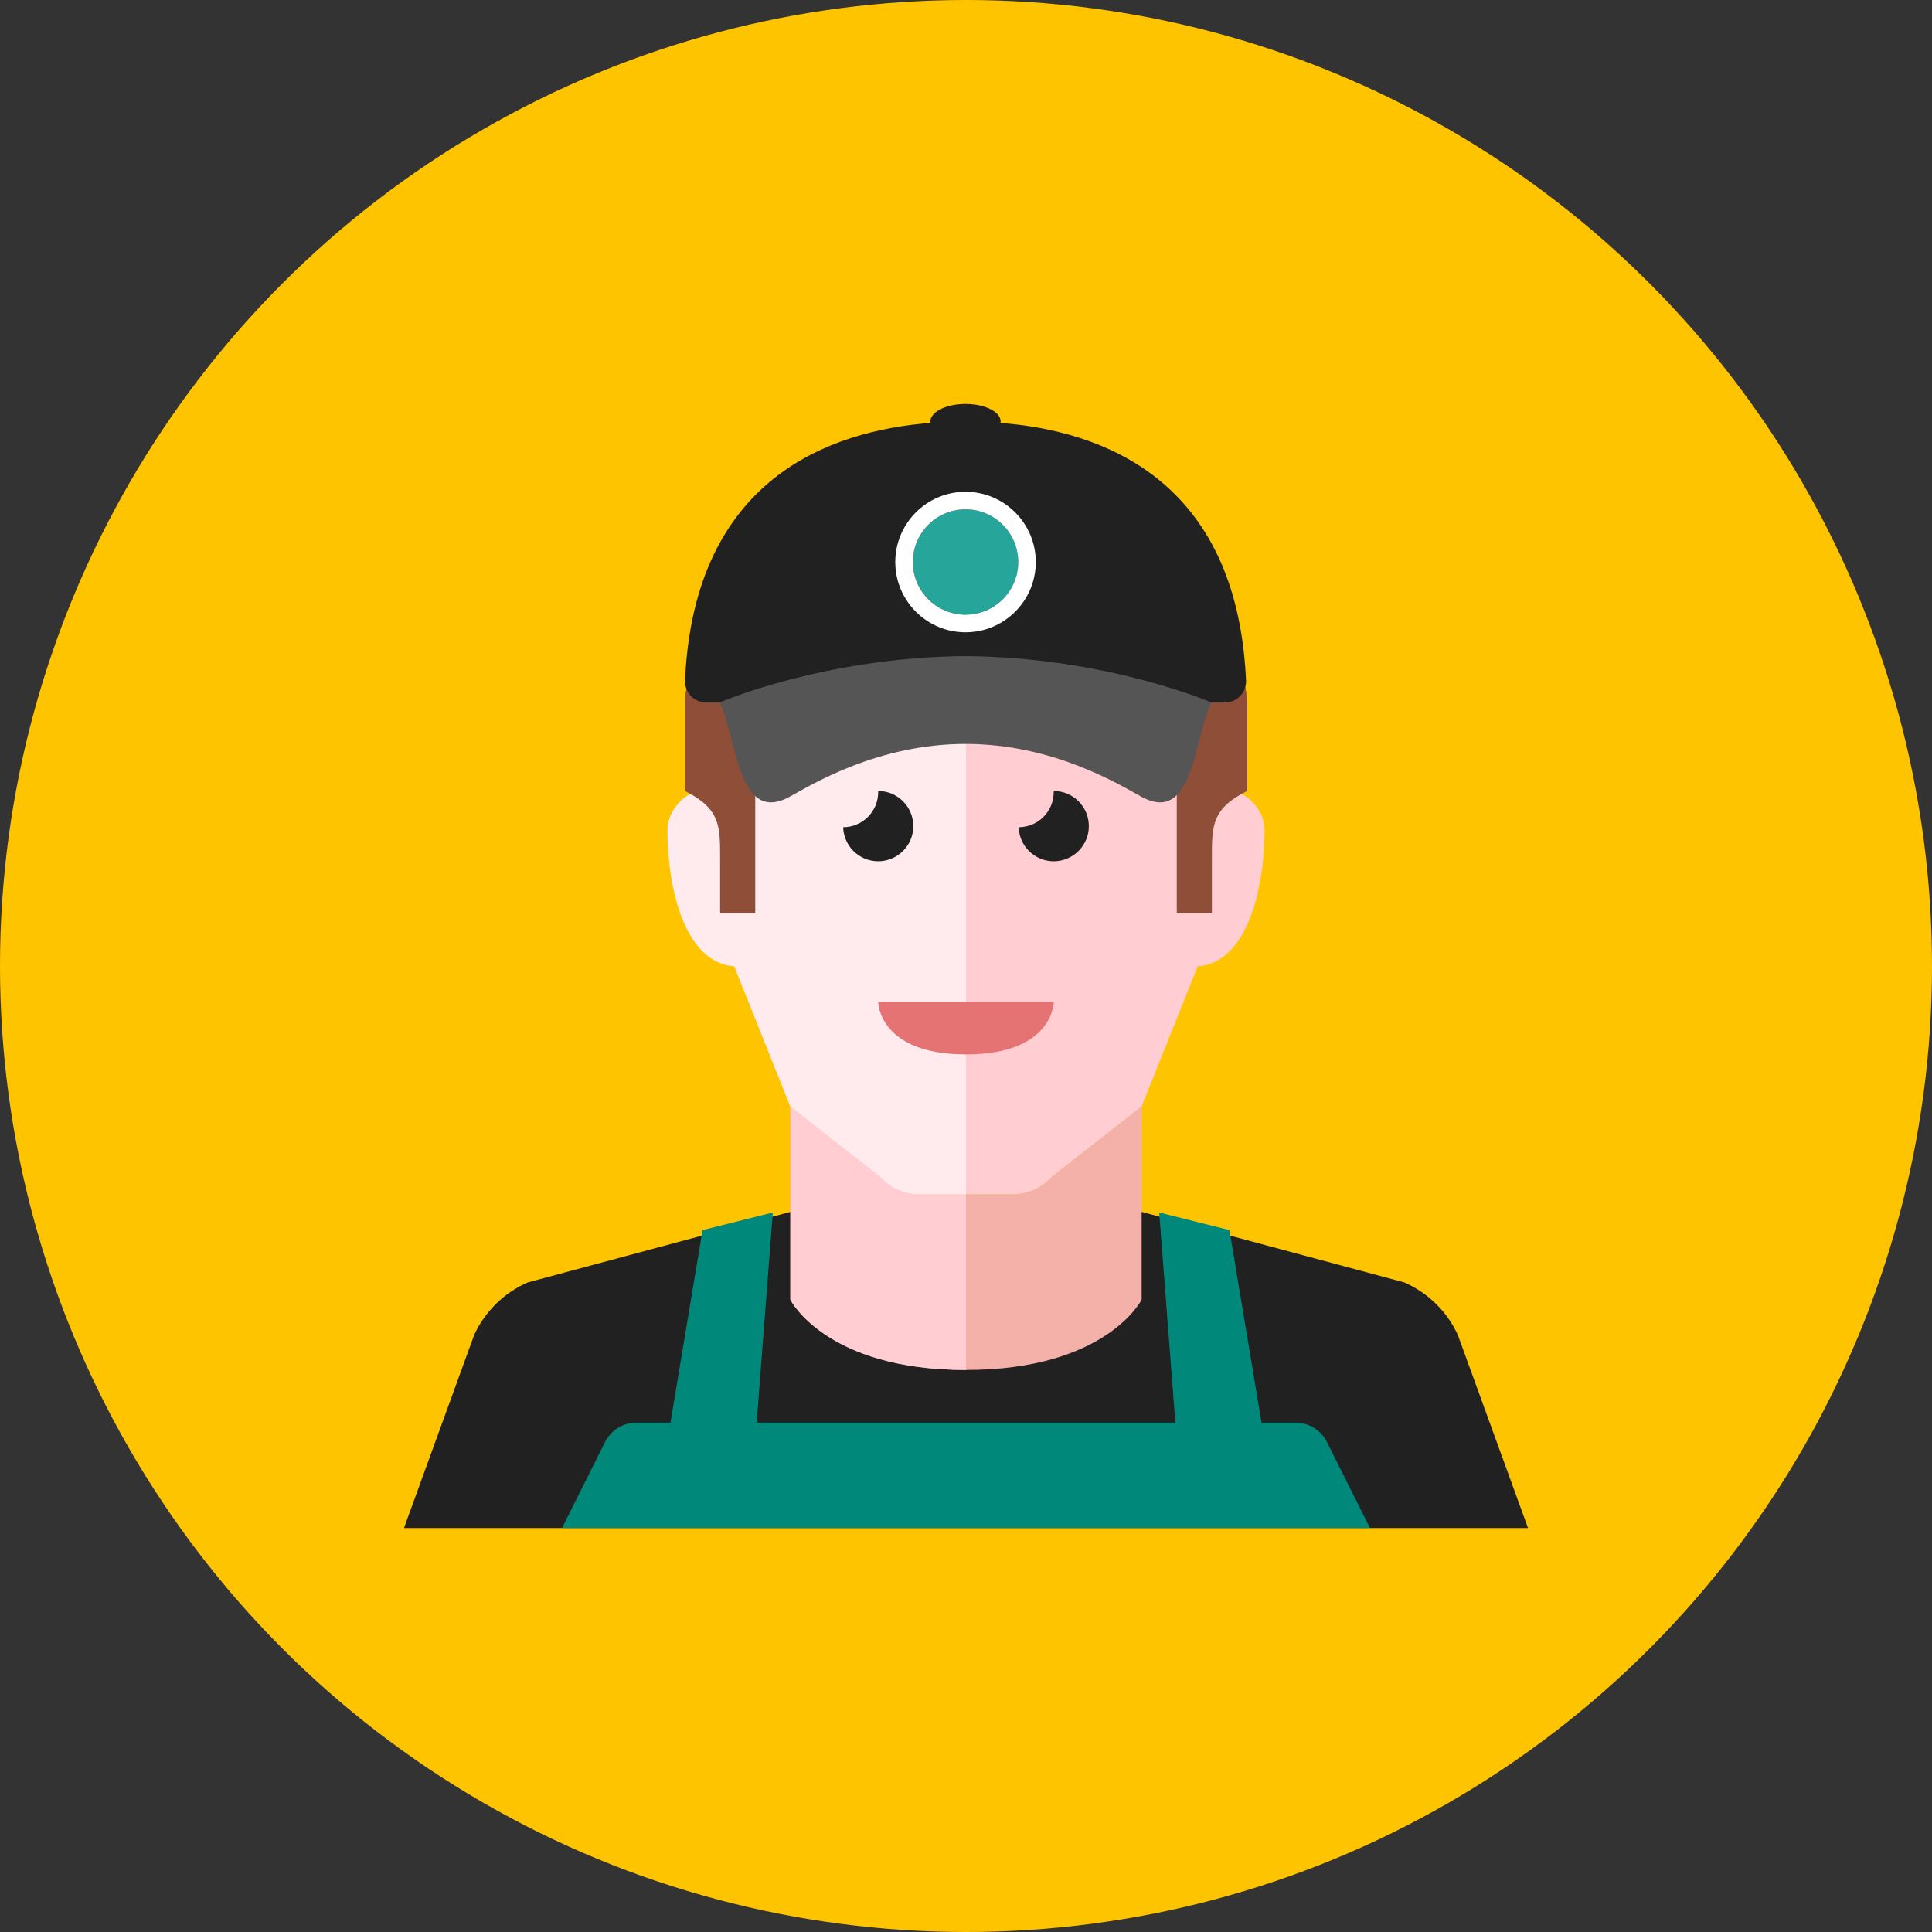 <?xml version="1.0" encoding="utf-8"?>
<!-- Generator: Adobe Illustrator 16.0.0, SVG Export Plug-In . SVG Version: 6.00 Build 0)  -->
<!DOCTYPE svg PUBLIC "-//W3C//DTD SVG 1.1//EN" "http://www.w3.org/Graphics/SVG/1.1/DTD/svg11.dtd">
<svg version="1.1" xmlns="http://www.w3.org/2000/svg" xmlns:xlink="http://www.w3.org/1999/xlink" x="0px" y="0px" width="110px"
	 height="110px" viewBox="0 0 110 110" enable-background="new 0 0 110 110" xml:space="preserve">
<rect x="0" y="0" width="110" height="110" fill="#333333" stroke="none"/>
<g id="R-Multicolor">
	<g>
		<circle fill="#FFC400" cx="55" cy="55" r="55"/>
	</g>
	<g>
		<g>
			<path fill="#FFCDD2" d="M70,45.036c-0.348,0-0.694,0-1,0V45c-0.003-1.721-0.044-3.403-0.196-5c-5.457,0-13.831,0-13.831,0
				s-8.319,0-13.776,0c-0.152,1.597-0.193,3.279-0.196,5v8l4,10l5.105,3.995c0.569,0.64,1.384,1.005,2.24,1.005H55h2.655
				c0.856,0,1.671-0.365,2.24-1.005L65,63l3.193-7.982C71.039,54.827,72,50.517,72,47.258C72,46.148,71,45.036,70,45.036z"/>
		</g>
		<g>
			<g>
				<path fill="#212121" d="M83,76c-0.615-1.333-1.698-2.394-3.043-2.983L65,69H55H45l-14.958,4.017
					C28.698,73.606,27.615,74.667,27,76l-4,11h32h32L83,76z"/>
			</g>
		</g>
		<g>
			<path fill="#F4B1A9" d="M57.655,68H55h-2.655c-0.856,0-1.671-0.365-2.24-1.005L45,63v11c0,0,2,4,10,4s10-4,10-4V63l-5.105,3.995
				C59.326,67.635,58.511,68,57.655,68z"/>
		</g>
		<g>
			<path fill="#FFCDD2" d="M50.105,66.995L45,63v11c0,0,2,4,10,4V68h-2.655C51.489,68,50.674,67.635,50.105,66.995z"/>
		</g>
		<g>
			<path fill="#00897B" d="M75.553,82.106C75.214,81.428,74.521,81,73.764,81h-1.937L70,70.036l-4-1L66.92,81H55H43.08L44,69.036
				l-4,1L38.173,81h-1.937c-0.758,0-1.45,0.428-1.789,1.106L32,87h23h23L75.553,82.106z"/>
		</g>
		<g>
			<path fill="#FFEBEE" d="M54.973,40c0,0-8.319,0-13.776,0c-0.152,1.597-0.193,3.279-0.196,5v0.036c-0.306,0-0.652,0-1,0
				c-1,0-2,1.112-2,2.222c0,3.259,0.961,7.569,3.807,7.76L45,63l5.105,3.996C50.674,67.635,51.489,68,52.345,68H55V40
				C54.995,40,54.973,40,54.973,40z"/>
		</g>
		<g>
			<g>
				<path fill="#212121" d="M52,47.036c0-1.104-0.896-2-2-2c-0.002,0-0.004,0.001-0.006,0.001C49.995,45.058,50,45.078,50,45.099
					c0,1.103-0.892,1.996-1.994,2c0.033,1.075,0.91,1.938,1.994,1.938C51.104,49.036,52,48.141,52,47.036z"/>
			</g>
		</g>
		<g>
			<g>
				<path fill="#212121" d="M61.994,47.036c0-1.104-0.896-2-2-2c-0.002,0-0.004,0.001-0.006,0.001
					c0.001,0.021,0.006,0.041,0.006,0.062c0,1.103-0.892,1.996-1.994,2c0.033,1.075,0.91,1.938,1.994,1.938
					C61.098,49.036,61.994,48.141,61.994,47.036z"/>
			</g>
		</g>
		<g>
			<g>
				<path fill="#E57373" d="M50,57.033h10c0,0,0,3-5,3S50,57.033,50,57.033z"/>
			</g>
		</g>
		<g>
			<g>
				<path fill="#8F4E38" d="M43,36v16h-2v-3.171c0-1.812,0-2.792-2-3.792V40C39,37.791,40.791,36,43,36z"/>
			</g>
		</g>
		<g>
			<g>
				<path fill="#8F4E38" d="M67,36v16h2v-3.171c0-1.812,0-2.792,2-3.792V40C71,37.791,69.208,36,67,36z"/>
			</g>
		</g>
		<g>
			<path fill="#212121" d="M56.957,24.078c0.004-0.026,0.016-0.051,0.016-0.078c0-0.552-0.896-1-2-1s-2,0.448-2,1
				c0,0.027,0.012,0.052,0.016,0.078c-5.779,0.453-13.462,3.177-13.987,14.653C38.97,39.422,39.521,40,40.213,40
				c5.373,0,14.76,0,14.76,0s9.388,0,14.76,0c0.691,0,1.243-0.578,1.211-1.269C70.419,27.255,62.736,24.531,56.957,24.078z"/>
		</g>
		<g>
			<g>
				<path fill="#26A69A" d="M54.973,35c-1.654,0-3-1.346-3-3s1.346-3,3-3c1.654,0,3,1.346,3,3S56.626,35,54.973,35z"/>
			</g>
		</g>
		<g>
			<g>
				<path fill="#FFFFFF" d="M54.973,29c1.657,0,3,1.343,3,3s-1.343,3-3,3s-3-1.343-3-3S53.316,29,54.973,29 M54.973,28
					c-2.206,0-4,1.794-4,4s1.794,4,4,4s4-1.794,4-4S57.178,28,54.973,28L54.973,28z"/>
			</g>
		</g>
		<g>
			<path fill="#545554" d="M54.973,37.356c-8.169,0.063-14.169,2.71-14,2.644c1,2,1,7,4,5.356c1.24-0.681,5-3,10-3s8.76,2.319,10,3
				c3,1.644,3-3.356,4-5.356C69.142,40.066,63.142,37.419,54.973,37.356z"/>
		</g>
	</g>
</g>
<g id="Multicolor" display="none">
	<g display="inline">
		<g>
			<path fill="#FFCDD2" d="M70,45.036c-0.348,0-0.694,0-1,0V45c-0.003-1.721-0.044-3.403-0.196-5c-5.457,0-13.831,0-13.831,0
				s-8.319,0-13.776,0c-0.152,1.597-0.193,3.279-0.196,5v8l4,10l5.105,3.995c0.569,0.64,1.384,1.005,2.24,1.005H55h2.655
				c0.856,0,1.671-0.365,2.24-1.005L65,63l3.193-7.982C71.039,54.827,72,50.517,72,47.258C72,46.148,71,45.036,70,45.036z"/>
		</g>
		<g>
			<g>
				<path fill="#212121" d="M83,76c-0.615-1.333-1.698-2.394-3.043-2.983L65,69H55H45l-14.958,4.017
					C28.698,73.606,27.615,74.667,27,76l-4,11h32h32L83,76z"/>
			</g>
		</g>
		<g>
			<path fill="#F4B1A9" d="M57.655,68H55h-2.655c-0.856,0-1.671-0.365-2.24-1.005L45,63v11c0,0,2,4,10,4s10-4,10-4V63l-5.105,3.995
				C59.326,67.635,58.511,68,57.655,68z"/>
		</g>
		<g>
			<path fill="#FFCDD2" d="M50.105,66.995L45,63v11c0,0,2,4,10,4V68h-2.655C51.489,68,50.674,67.635,50.105,66.995z"/>
		</g>
		<g>
			<path fill="#00897B" d="M75.553,82.106C75.214,81.428,74.521,81,73.764,81h-1.937L70,70.036l-4-1L66.92,81H55H43.08L44,69.036
				l-4,1L38.173,81h-1.937c-0.758,0-1.45,0.428-1.789,1.106L32,87h23h23L75.553,82.106z"/>
		</g>
		<g>
			<path fill="#FFEBEE" d="M54.973,40c0,0-8.319,0-13.776,0c-0.152,1.597-0.193,3.279-0.196,5v0.036c-0.306,0-0.652,0-1,0
				c-1,0-2,1.112-2,2.222c0,3.259,0.961,7.569,3.807,7.76L45,63l5.105,3.996C50.674,67.635,51.489,68,52.345,68H55V40
				C54.995,40,54.973,40,54.973,40z"/>
		</g>
		<g>
			<g>
				<path fill="#212121" d="M52,47.036c0-1.104-0.896-2-2-2c-0.002,0-0.004,0.001-0.006,0.001C49.995,45.058,50,45.078,50,45.099
					c0,1.103-0.892,1.996-1.994,2c0.033,1.075,0.91,1.938,1.994,1.938C51.104,49.036,52,48.141,52,47.036z"/>
			</g>
		</g>
		<g>
			<g>
				<path fill="#212121" d="M61.994,47.036c0-1.104-0.896-2-2-2c-0.002,0-0.004,0.001-0.006,0.001
					c0.001,0.021,0.006,0.041,0.006,0.062c0,1.103-0.892,1.996-1.994,2c0.033,1.075,0.91,1.938,1.994,1.938
					C61.098,49.036,61.994,48.141,61.994,47.036z"/>
			</g>
		</g>
		<g>
			<g>
				<path fill="#E57373" d="M50,57.033h10c0,0,0,3-5,3S50,57.033,50,57.033z"/>
			</g>
		</g>
		<g>
			<g>
				<path fill="#8F4E38" d="M43,36v16h-2v-3.171c0-1.812,0-2.792-2-3.792V40C39,37.791,40.791,36,43,36z"/>
			</g>
		</g>
		<g>
			<g>
				<path fill="#8F4E38" d="M67,36v16h2v-3.171c0-1.812,0-2.792,2-3.792V40C71,37.791,69.208,36,67,36z"/>
			</g>
		</g>
		<g>
			<path fill="#212121" d="M56.957,24.078c0.004-0.026,0.016-0.051,0.016-0.078c0-0.552-0.896-1-2-1s-2,0.448-2,1
				c0,0.027,0.012,0.052,0.016,0.078c-5.779,0.453-13.462,3.177-13.987,14.653C38.97,39.422,39.521,40,40.213,40
				c5.373,0,14.76,0,14.76,0s9.388,0,14.76,0c0.691,0,1.243-0.578,1.211-1.269C70.419,27.255,62.736,24.531,56.957,24.078z"/>
		</g>
		<g>
			<g>
				<path fill="#26A69A" d="M54.973,35c-1.654,0-3-1.346-3-3s1.346-3,3-3c1.654,0,3,1.346,3,3S56.626,35,54.973,35z"/>
			</g>
		</g>
		<g>
			<g>
				<path fill="#FFFFFF" d="M54.973,29c1.657,0,3,1.343,3,3s-1.343,3-3,3s-3-1.343-3-3S53.316,29,54.973,29 M54.973,28
					c-2.206,0-4,1.794-4,4s1.794,4,4,4s4-1.794,4-4S57.178,28,54.973,28L54.973,28z"/>
			</g>
		</g>
		<g>
			<path fill="#545554" d="M54.973,37.356c-8.169,0.063-14.169,2.71-14,2.644c1,2,1,7,4,5.356c1.24-0.681,5-3,10-3s8.76,2.319,10,3
				c3,1.644,3-3.356,4-5.356C69.142,40.066,63.142,37.419,54.973,37.356z"/>
		</g>
	</g>
</g>
<g id="Blue" display="none">
	<g display="inline">
		<path fill="#E8EAF6" d="M70,45.036c-0.348,0-0.694,0-1,0V45c-0.003-1.721-0.044-3.403-0.196-5c-5.457,0-13.831,0-13.831,0
			s-8.319,0-13.776,0c-0.152,1.597-0.193,3.279-0.196,5v8l4,10l5.105,3.995c0.569,0.64,1.384,1.005,2.24,1.005H55h2.655
			c0.856,0,1.671-0.365,2.24-1.005L65,63l3.193-7.982C71.039,54.827,72,50.517,72,47.258C72,46.148,71,45.036,70,45.036z"/>
		<g>
			<path fill="#1A3B7E" d="M83,76c-0.615-1.333-1.698-2.394-3.043-2.983L65,69H55H45l-14.958,4.017
				C28.698,73.606,27.615,74.667,27,76l-4,11h32h32L83,76z"/>
		</g>
		<path fill="#C5CAE9" d="M57.655,68H55h-2.655c-0.856,0-1.671-0.365-2.24-1.005L45,63v11c0,0,2,4,10,4s10-4,10-4V63l-5.105,3.995
			C59.326,67.635,58.511,68,57.655,68z"/>
		<path fill="#E8EAF6" d="M50.105,66.995L45,63v11c0,0,2,4,10,4V68h-2.655C51.489,68,50.674,67.635,50.105,66.995z"/>
		<path fill="#2979FF" d="M75.553,82.106C75.214,81.428,74.521,81,73.764,81h-1.937L70,70.036l-4-1L66.92,81H55H43.08L44,69.036
			l-4,1L38.173,81h-1.937c-0.758,0-1.45,0.428-1.789,1.106L32,87h23h23L75.553,82.106z"/>
		<path fill="#FFFFFF" d="M54.973,40c0,0-8.319,0-13.776,0c-0.152,1.597-0.193,3.279-0.196,5v0.036c-0.306,0-0.652,0-1,0
			c-1,0-2,1.112-2,2.222c0,3.259,0.961,7.569,3.807,7.76L45,63l5.105,3.996C50.674,67.635,51.489,68,52.345,68H55V40
			C54.995,40,54.973,40,54.973,40z"/>
		<g>
			<path fill="#1A3B7E" d="M52,47.036c0-1.104-0.896-2-2-2c-0.002,0-0.004,0.001-0.006,0.001C49.995,45.058,50,45.078,50,45.099
				c0,1.103-0.892,1.996-1.994,2c0.033,1.075,0.91,1.938,1.994,1.938C51.104,49.036,52,48.141,52,47.036z"/>
		</g>
		<g>
			<path fill="#1A3B7E" d="M61.994,47.036c0-1.104-0.896-2-2-2c-0.002,0-0.004,0.001-0.006,0.001
				c0.001,0.021,0.006,0.041,0.006,0.062c0,1.103-0.892,1.996-1.994,2c0.033,1.075,0.91,1.938,1.994,1.938
				C61.098,49.036,61.994,48.141,61.994,47.036z"/>
		</g>
		<g>
			<path fill="#1E88E5" d="M50,57.033h10c0,0,0,3-5,3S50,57.033,50,57.033z"/>
		</g>
		<g>
			<path fill="#1565C0" d="M43,36v16h-2v-3.171c0-1.812,0-2.792-2-3.792V40C39,37.791,40.791,36,43,36z"/>
		</g>
		<g>
			<path fill="#1565C0" d="M67,36v16h2v-3.171c0-1.812,0-2.792,2-3.792V40C71,37.791,69.208,36,67,36z"/>
		</g>
		<path fill="#1A3B7E" d="M56.957,24.078c0.004-0.026,0.016-0.051,0.016-0.078c0-0.552-0.896-1-2-1s-2,0.448-2,1
			c0,0.027,0.012,0.052,0.016,0.078c-5.779,0.453-13.462,3.177-13.987,14.653C38.97,39.422,39.521,40,40.213,40
			c5.373,0,14.76,0,14.76,0s9.388,0,14.76,0c0.691,0,1.243-0.578,1.211-1.269C70.419,27.255,62.736,24.531,56.957,24.078z"/>
		<g>
			<path fill="#448AFF" d="M54.973,35c-1.654,0-3-1.346-3-3s1.346-3,3-3c1.654,0,3,1.346,3,3S56.626,35,54.973,35z"/>
		</g>
		<g>
			<path fill="#FFFFFF" d="M54.973,29c1.657,0,3,1.343,3,3s-1.343,3-3,3s-3-1.343-3-3S53.316,29,54.973,29 M54.973,28
				c-2.206,0-4,1.794-4,4s1.794,4,4,4s4-1.794,4-4S57.178,28,54.973,28L54.973,28z"/>
		</g>
		<path fill="#0D57A1" d="M54.973,37.356c-8.169,0.063-14.169,2.71-14,2.644c1,2,1,7,4,5.356c1.24-0.681,5-3,10-3s8.76,2.319,10,3
			c3,1.644,3-3.356,4-5.356C69.142,40.066,63.142,37.419,54.973,37.356z"/>
	</g>
</g>
<g id="R-Blue" display="none">
	<g display="inline">
		<circle fill="#00B0FF" cx="55" cy="55" r="55"/>
	</g>
	<g display="inline">
		<path fill="#E8EAF6" d="M70,45.036c-0.348,0-0.694,0-1,0V45c-0.003-1.721-0.044-3.403-0.196-5c-5.457,0-13.831,0-13.831,0
			s-8.319,0-13.776,0c-0.152,1.597-0.193,3.279-0.196,5v8l4,10l5.105,3.995c0.569,0.64,1.384,1.005,2.24,1.005H55h2.655
			c0.856,0,1.671-0.365,2.24-1.005L65,63l3.193-7.982C71.039,54.827,72,50.517,72,47.258C72,46.148,71,45.036,70,45.036z"/>
		<g>
			<path fill="#1A3B7E" d="M83,76c-0.615-1.333-1.698-2.394-3.043-2.983L65,69H55H45l-14.958,4.017
				C28.698,73.606,27.615,74.667,27,76l-4,11h32h32L83,76z"/>
		</g>
		<path fill="#C5CAE9" d="M57.655,68H55h-2.655c-0.856,0-1.671-0.365-2.24-1.005L45,63v11c0,0,2,4,10,4s10-4,10-4V63l-5.105,3.995
			C59.326,67.635,58.511,68,57.655,68z"/>
		<path fill="#E8EAF6" d="M50.105,66.995L45,63v11c0,0,2,4,10,4V68h-2.655C51.489,68,50.674,67.635,50.105,66.995z"/>
		<path fill="#2979FF" d="M75.553,82.106C75.214,81.428,74.521,81,73.764,81h-1.937L70,70.036l-4-1L66.92,81H55H43.08L44,69.036
			l-4,1L38.173,81h-1.937c-0.758,0-1.45,0.428-1.789,1.106L32,87h23h23L75.553,82.106z"/>
		<path fill="#FFFFFF" d="M54.973,40c0,0-8.319,0-13.776,0c-0.152,1.597-0.193,3.279-0.196,5v0.036c-0.306,0-0.652,0-1,0
			c-1,0-2,1.112-2,2.222c0,3.259,0.961,7.569,3.807,7.76L45,63l5.105,3.996C50.674,67.635,51.489,68,52.345,68H55V40
			C54.995,40,54.973,40,54.973,40z"/>
		<g>
			<path fill="#1A3B7E" d="M52,47.036c0-1.104-0.896-2-2-2c-0.002,0-0.004,0.001-0.006,0.001C49.995,45.058,50,45.078,50,45.099
				c0,1.103-0.892,1.996-1.994,2c0.033,1.075,0.91,1.938,1.994,1.938C51.104,49.036,52,48.141,52,47.036z"/>
		</g>
		<g>
			<path fill="#1A3B7E" d="M61.994,47.036c0-1.104-0.896-2-2-2c-0.002,0-0.004,0.001-0.006,0.001
				c0.001,0.021,0.006,0.041,0.006,0.062c0,1.103-0.892,1.996-1.994,2c0.033,1.075,0.91,1.938,1.994,1.938
				C61.098,49.036,61.994,48.141,61.994,47.036z"/>
		</g>
		<g>
			<path fill="#1E88E5" d="M50,57.033h10c0,0,0,3-5,3S50,57.033,50,57.033z"/>
		</g>
		<g>
			<path fill="#1565C0" d="M43,36v16h-2v-3.171c0-1.812,0-2.792-2-3.792V40C39,37.791,40.791,36,43,36z"/>
		</g>
		<g>
			<path fill="#1565C0" d="M67,36v16h2v-3.171c0-1.812,0-2.792,2-3.792V40C71,37.791,69.208,36,67,36z"/>
		</g>
		<path fill="#1A3B7E" d="M56.957,24.078c0.004-0.026,0.016-0.051,0.016-0.078c0-0.552-0.896-1-2-1s-2,0.448-2,1
			c0,0.027,0.012,0.052,0.016,0.078c-5.779,0.453-13.462,3.177-13.987,14.653C38.97,39.422,39.521,40,40.213,40
			c5.373,0,14.76,0,14.76,0s9.388,0,14.76,0c0.691,0,1.243-0.578,1.211-1.269C70.419,27.255,62.736,24.531,56.957,24.078z"/>
		<g>
			<path fill="#448AFF" d="M54.973,35c-1.654,0-3-1.346-3-3s1.346-3,3-3c1.654,0,3,1.346,3,3S56.626,35,54.973,35z"/>
		</g>
		<g>
			<path fill="#FFFFFF" d="M54.973,29c1.657,0,3,1.343,3,3s-1.343,3-3,3s-3-1.343-3-3S53.316,29,54.973,29 M54.973,28
				c-2.206,0-4,1.794-4,4s1.794,4,4,4s4-1.794,4-4S57.178,28,54.973,28L54.973,28z"/>
		</g>
		<path fill="#0C58A2" d="M54.973,37.356c-8.169,0.063-14.169,2.71-14,2.644c1,2,1,7,4,5.356c1.24-0.681,5-3,10-3s8.76,2.319,10,3
			c3,1.644,3-3.356,4-5.356C69.142,40.066,63.142,37.419,54.973,37.356z"/>
	</g>
</g>
<g id="Green" display="none">
	<g display="inline">
		<path fill="#ECF5E1" d="M70,45.036c-0.348,0-0.694,0-1,0V45c-0.003-1.721-0.044-3.403-0.196-5c-5.457,0-13.831,0-13.831,0
			s-8.319,0-13.776,0c-0.152,1.597-0.193,3.279-0.196,5v8l4,10l5.105,3.995c0.569,0.64,1.384,1.005,2.24,1.005H55h2.655
			c0.856,0,1.671-0.365,2.24-1.005L65,63l3.193-7.982C71.039,54.827,72,50.517,72,47.258C72,46.148,71,45.036,70,45.036z"/>
		<g>
			<path fill="#003B15" d="M83,76c-0.615-1.333-1.698-2.394-3.043-2.983L65,69H55H45l-14.958,4.017
				C28.698,73.606,27.615,74.667,27,76l-4,11h32h32L83,76z"/>
		</g>
		<path fill="#C5EB98" d="M57.655,68H55h-2.655c-0.856,0-1.671-0.365-2.24-1.005L45,63v11c0,0,2,4,10,4s10-4,10-4V63l-5.105,3.995
			C59.326,67.635,58.511,68,57.655,68z"/>
		<path fill="#ECF5E1" d="M50.105,66.995L45,63v11c0,0,2,4,10,4V68h-2.655C51.489,68,50.674,67.635,50.105,66.995z"/>
		<path fill="#00C250" d="M75.553,82.106C75.214,81.428,74.521,81,73.764,81h-1.937L70,70.036l-4-1L66.92,81H55H43.08L44,69.036
			l-4,1L38.173,81h-1.937c-0.758,0-1.45,0.428-1.789,1.106L32,87h23h23L75.553,82.106z"/>
		<path fill="#FFFFFF" d="M54.973,40c0,0-8.319,0-13.776,0c-0.152,1.597-0.193,3.279-0.196,5v0.036c-0.306,0-0.652,0-1,0
			c-1,0-2,1.112-2,2.222c0,3.259,0.961,7.569,3.807,7.76L45,63l5.105,3.996C50.674,67.635,51.489,68,52.345,68H55V40
			C54.995,40,54.973,40,54.973,40z"/>
		<g>
			<path fill="#003B15" d="M52,47.036c0-1.104-0.896-2-2-2c-0.002,0-0.004,0.001-0.006,0.001C49.995,45.058,50,45.078,50,45.099
				c0,1.103-0.892,1.996-1.994,2c0.033,1.075,0.91,1.938,1.994,1.938C51.104,49.036,52,48.141,52,47.036z"/>
		</g>
		<g>
			<path fill="#003B15" d="M61.994,47.036c0-1.104-0.896-2-2-2c-0.002,0-0.004,0.001-0.006,0.001
				c0.001,0.021,0.006,0.041,0.006,0.062c0,1.103-0.892,1.996-1.994,2c0.033,1.075,0.91,1.938,1.994,1.938
				C61.098,49.036,61.994,48.141,61.994,47.036z"/>
		</g>
		<g>
			<path fill="#56C435" d="M50,57.033h10c0,0,0,3-5,3S50,57.033,50,57.033z"/>
		</g>
		<g>
			<path fill="#008232" d="M43,36v16h-2v-3.171c0-1.812,0-2.792-2-3.792V40C39,37.791,40.791,36,43,36z"/>
		</g>
		<g>
			<path fill="#008232" d="M67,36v16h2v-3.171c0-1.812,0-2.792,2-3.792V40C71,37.791,69.208,36,67,36z"/>
		</g>
		<path fill="#003B15" d="M56.957,24.078c0.004-0.026,0.016-0.051,0.016-0.078c0-0.552-0.896-1-2-1s-2,0.448-2,1
			c0,0.027,0.012,0.052,0.016,0.078c-5.779,0.453-13.462,3.177-13.987,14.653C38.97,39.422,39.521,40,40.213,40
			c5.373,0,14.76,0,14.76,0s9.388,0,14.76,0c0.691,0,1.243-0.578,1.211-1.269C70.419,27.255,62.736,24.531,56.957,24.078z"/>
		<g>
			<path fill="#00E676" d="M54.973,35c-1.654,0-3-1.346-3-3s1.346-3,3-3c1.654,0,3,1.346,3,3S56.626,35,54.973,35z"/>
		</g>
		<g>
			<path fill="#FFFFFF" d="M54.973,29c1.657,0,3,1.343,3,3s-1.343,3-3,3s-3-1.343-3-3S53.316,29,54.973,29 M54.973,28
				c-2.206,0-4,1.794-4,4s1.794,4,4,4s4-1.794,4-4S57.178,28,54.973,28L54.973,28z"/>
		</g>
		<path fill="#006E31" d="M54.973,37.356c-8.169,0.063-14.169,2.71-14,2.644c1,2,1,7,4,5.356c1.24-0.681,5-3,10-3s8.76,2.319,10,3
			c3,1.644,3-3.356,4-5.356C69.142,40.066,63.142,37.419,54.973,37.356z"/>
	</g>
</g>
<g id="R-Green" display="none">
	<g display="inline">
		<circle fill="#64DD17" cx="55" cy="55" r="55"/>
	</g>
	<g display="inline">
		<path fill="#ECF5E1" d="M70,45.036c-0.348,0-0.694,0-1,0V45c-0.003-1.721-0.044-3.403-0.196-5c-5.457,0-13.831,0-13.831,0
			s-8.319,0-13.776,0c-0.152,1.597-0.193,3.279-0.196,5v8l4,10l5.105,3.995c0.569,0.64,1.384,1.005,2.24,1.005H55h2.655
			c0.856,0,1.671-0.365,2.24-1.005L65,63l3.193-7.982C71.039,54.827,72,50.517,72,47.258C72,46.148,71,45.036,70,45.036z"/>
		<g>
			<path fill="#003B15" d="M83,76c-0.615-1.333-1.698-2.394-3.043-2.983L65,69H55H45l-14.958,4.017
				C28.698,73.606,27.615,74.667,27,76l-4,11h32h32L83,76z"/>
		</g>
		<path fill="#C5EB98" d="M57.655,68H55h-2.655c-0.856,0-1.671-0.365-2.24-1.005L45,63v11c0,0,2,4,10,4s10-4,10-4V63l-5.105,3.995
			C59.326,67.635,58.511,68,57.655,68z"/>
		<path fill="#ECF5E1" d="M50.105,66.995L45,63v11c0,0,2,4,10,4V68h-2.655C51.489,68,50.674,67.635,50.105,66.995z"/>
		<path fill="#00C250" d="M75.553,82.106C75.214,81.428,74.521,81,73.764,81h-1.937L70,70.036l-4-1L66.92,81H55H43.08L44,69.036
			l-4,1L38.173,81h-1.937c-0.758,0-1.45,0.428-1.789,1.106L32,87h23h23L75.553,82.106z"/>
		<path fill="#FFFFFF" d="M54.973,40c0,0-8.319,0-13.776,0c-0.152,1.597-0.193,3.279-0.196,5v0.036c-0.306,0-0.652,0-1,0
			c-1,0-2,1.112-2,2.222c0,3.259,0.961,7.569,3.807,7.76L45,63l5.105,3.996C50.674,67.635,51.489,68,52.345,68H55V40
			C54.995,40,54.973,40,54.973,40z"/>
		<g>
			<path fill="#003B15" d="M52,47.036c0-1.104-0.896-2-2-2c-0.002,0-0.004,0.001-0.006,0.001C49.995,45.058,50,45.078,50,45.099
				c0,1.103-0.892,1.996-1.994,2c0.033,1.075,0.91,1.938,1.994,1.938C51.104,49.036,52,48.141,52,47.036z"/>
		</g>
		<g>
			<path fill="#003B15" d="M61.994,47.036c0-1.104-0.896-2-2-2c-0.002,0-0.004,0.001-0.006,0.001
				c0.001,0.021,0.006,0.041,0.006,0.062c0,1.103-0.892,1.996-1.994,2c0.033,1.075,0.91,1.938,1.994,1.938
				C61.098,49.036,61.994,48.141,61.994,47.036z"/>
		</g>
		<g>
			<path fill="#56C435" d="M50,57.033h10c0,0,0,3-5,3S50,57.033,50,57.033z"/>
		</g>
		<g>
			<path fill="#008232" d="M43,36v16h-2v-3.171c0-1.812,0-2.792-2-3.792V40C39,37.791,40.791,36,43,36z"/>
		</g>
		<g>
			<path fill="#008232" d="M67,36v16h2v-3.171c0-1.812,0-2.792,2-3.792V40C71,37.791,69.208,36,67,36z"/>
		</g>
		<path fill="#003B15" d="M56.957,24.078c0.004-0.026,0.016-0.051,0.016-0.078c0-0.552-0.896-1-2-1s-2,0.448-2,1
			c0,0.027,0.012,0.052,0.016,0.078c-5.779,0.453-13.462,3.177-13.987,14.653C38.97,39.422,39.521,40,40.213,40
			c5.373,0,14.76,0,14.76,0s9.388,0,14.76,0c0.691,0,1.243-0.578,1.211-1.269C70.419,27.255,62.736,24.531,56.957,24.078z"/>
		<g>
			<path fill="#00E676" d="M54.973,35c-1.654,0-3-1.346-3-3s1.346-3,3-3c1.654,0,3,1.346,3,3S56.626,35,54.973,35z"/>
		</g>
		<g>
			<path fill="#FFFFFF" d="M54.973,29c1.657,0,3,1.343,3,3s-1.343,3-3,3s-3-1.343-3-3S53.316,29,54.973,29 M54.973,28
				c-2.206,0-4,1.794-4,4s1.794,4,4,4s4-1.794,4-4S57.178,28,54.973,28L54.973,28z"/>
		</g>
		<path fill="#006E31" d="M54.973,37.356c-8.169,0.063-14.169,2.71-14,2.644c1,2,1,7,4,5.356c1.24-0.681,5-3,10-3s8.76,2.319,10,3
			c3,1.644,3-3.356,4-5.356C69.142,40.066,63.142,37.419,54.973,37.356z"/>
	</g>
</g>
<g id="Red" display="none">
	<g display="inline">
		<path fill="#FFE4DE" d="M70,45.036c-0.348,0-0.694,0-1,0V45c-0.003-1.721-0.044-3.403-0.196-5c-5.457,0-13.831,0-13.831,0
			s-8.319,0-13.776,0c-0.152,1.597-0.193,3.279-0.196,5v8l4,10l5.105,3.995c0.569,0.64,1.384,1.005,2.24,1.005H55h2.655
			c0.856,0,1.671-0.365,2.24-1.005L65,63l3.193-7.982C71.039,54.827,72,50.517,72,47.258C72,46.148,71,45.036,70,45.036z"/>
		<g>
			<path fill="#2C0900" d="M83,76c-0.615-1.333-1.698-2.394-3.043-2.983L65,69H55H45l-14.958,4.017
				C28.698,73.606,27.615,74.667,27,76l-4,11h32h32L83,76z"/>
		</g>
		<path fill="#FFC7B2" d="M57.655,68H55h-2.655c-0.856,0-1.671-0.365-2.24-1.005L45,63v11c0,0,2,4,10,4s10-4,10-4V63l-5.105,3.995
			C59.326,67.635,58.511,68,57.655,68z"/>
		<path fill="#FFE4DE" d="M50.105,66.995L45,63v11c0,0,2,4,10,4V68h-2.655C51.489,68,50.674,67.635,50.105,66.995z"/>
		<path fill="#D22600" d="M75.553,82.106C75.214,81.428,74.521,81,73.764,81h-1.937L70,70.036l-4-1L66.92,81H55H43.08L44,69.036
			l-4,1L38.173,81h-1.937c-0.758,0-1.45,0.428-1.789,1.106L32,87h23h23L75.553,82.106z"/>
		<path fill="#FFFFFF" d="M54.973,40c0,0-8.319,0-13.776,0c-0.152,1.597-0.193,3.279-0.196,5v0.036c-0.306,0-0.652,0-1,0
			c-1,0-2,1.112-2,2.222c0,3.259,0.961,7.569,3.807,7.76L45,63l5.105,3.996C50.674,67.635,51.489,68,52.345,68H55V40
			C54.995,40,54.973,40,54.973,40z"/>
		<g>
			<path fill="#2C0900" d="M52,47.036c0-1.104-0.896-2-2-2c-0.002,0-0.004,0.001-0.006,0.001C49.995,45.058,50,45.078,50,45.099
				c0,1.103-0.892,1.996-1.994,2c0.033,1.075,0.91,1.938,1.994,1.938C51.104,49.036,52,48.141,52,47.036z"/>
		</g>
		<g>
			<path fill="#2C0900" d="M61.994,47.036c0-1.104-0.896-2-2-2c-0.002,0-0.004,0.001-0.006,0.001
				c0.001,0.021,0.006,0.041,0.006,0.062c0,1.103-0.892,1.996-1.994,2c0.033,1.075,0.91,1.938,1.994,1.938
				C61.098,49.036,61.994,48.141,61.994,47.036z"/>
		</g>
		<g>
			<path fill="#DE5735" d="M50,57.033h10c0,0,0,3-5,3S50,57.033,50,57.033z"/>
		</g>
		<g>
			<path fill="#99412B" d="M43,36v16h-2v-3.171c0-1.812,0-2.792-2-3.792V40C39,37.791,40.791,36,43,36z"/>
		</g>
		<g>
			<path fill="#99412B" d="M67,36v16h2v-3.171c0-1.812,0-2.792,2-3.792V40C71,37.791,69.208,36,67,36z"/>
		</g>
		<path fill="#2C0900" d="M56.957,24.078c0.004-0.026,0.016-0.051,0.016-0.078c0-0.552-0.896-1-2-1s-2,0.448-2,1
			c0,0.027,0.012,0.052,0.016,0.078c-5.779,0.453-13.462,3.177-13.987,14.653C38.97,39.422,39.521,40,40.213,40
			c5.373,0,14.76,0,14.76,0s9.388,0,14.76,0c0.691,0,1.243-0.578,1.211-1.269C70.419,27.255,62.736,24.531,56.957,24.078z"/>
		<g>
			<path fill="#FF2F00" d="M54.973,35c-1.654,0-3-1.346-3-3s1.346-3,3-3c1.654,0,3,1.346,3,3S56.626,35,54.973,35z"/>
		</g>
		<g>
			<path fill="#FFFFFF" d="M54.973,29c1.657,0,3,1.343,3,3s-1.343,3-3,3s-3-1.343-3-3S53.316,29,54.973,29 M54.973,28
				c-2.206,0-4,1.794-4,4s1.794,4,4,4s4-1.794,4-4S57.178,28,54.973,28L54.973,28z"/>
		</g>
		<path fill="#7A1C05" d="M54.973,37.356c-8.169,0.063-14.169,2.71-14,2.644c1,2,1,7,4,5.356c1.24-0.681,5-3,10-3s8.76,2.319,10,3
			c3,1.644,3-3.356,4-5.356C69.142,40.066,63.142,37.419,54.973,37.356z"/>
	</g>
</g>
<g id="R-Red" display="none">
	<g display="inline">
		<circle fill="#FF5722" cx="55" cy="55" r="55"/>
	</g>
	<g display="inline">
		<path fill="#FFE4DE" d="M70,45.036c-0.348,0-0.694,0-1,0V45c-0.003-1.721-0.044-3.403-0.196-5c-5.457,0-13.831,0-13.831,0
			s-8.319,0-13.776,0c-0.152,1.597-0.193,3.279-0.196,5v8l4,10l5.105,3.995c0.569,0.64,1.384,1.005,2.24,1.005H55h2.655
			c0.856,0,1.671-0.365,2.24-1.005L65,63l3.193-7.982C71.039,54.827,72,50.517,72,47.258C72,46.148,71,45.036,70,45.036z"/>
		<g>
			<path fill="#2C0900" d="M83,76c-0.615-1.333-1.698-2.394-3.043-2.983L65,69H55H45l-14.958,4.017
				C28.698,73.606,27.615,74.667,27,76l-4,11h32h32L83,76z"/>
		</g>
		<path fill="#FFC7B2" d="M57.655,68H55h-2.655c-0.856,0-1.671-0.365-2.24-1.005L45,63v11c0,0,2,4,10,4s10-4,10-4V63l-5.105,3.995
			C59.326,67.635,58.511,68,57.655,68z"/>
		<path fill="#FFE4DE" d="M50.105,66.995L45,63v11c0,0,2,4,10,4V68h-2.655C51.489,68,50.674,67.635,50.105,66.995z"/>
		<path fill="#D22600" d="M75.553,82.106C75.214,81.428,74.521,81,73.764,81h-1.937L70,70.036l-4-1L66.92,81H55H43.08L44,69.036
			l-4,1L38.173,81h-1.937c-0.758,0-1.45,0.428-1.789,1.106L32,87h23h23L75.553,82.106z"/>
		<path fill="#FFFFFF" d="M54.973,40c0,0-8.319,0-13.776,0c-0.152,1.597-0.193,3.279-0.196,5v0.036c-0.306,0-0.652,0-1,0
			c-1,0-2,1.112-2,2.222c0,3.259,0.961,7.569,3.807,7.76L45,63l5.105,3.996C50.674,67.635,51.489,68,52.345,68H55V40
			C54.995,40,54.973,40,54.973,40z"/>
		<g>
			<path fill="#2C0900" d="M52,47.036c0-1.104-0.896-2-2-2c-0.002,0-0.004,0.001-0.006,0.001C49.995,45.058,50,45.078,50,45.099
				c0,1.103-0.892,1.996-1.994,2c0.033,1.075,0.91,1.938,1.994,1.938C51.104,49.036,52,48.141,52,47.036z"/>
		</g>
		<g>
			<path fill="#2C0900" d="M61.994,47.036c0-1.104-0.896-2-2-2c-0.002,0-0.004,0.001-0.006,0.001
				c0.001,0.021,0.006,0.041,0.006,0.062c0,1.103-0.892,1.996-1.994,2c0.033,1.075,0.91,1.938,1.994,1.938
				C61.098,49.036,61.994,48.141,61.994,47.036z"/>
		</g>
		<g>
			<path fill="#DE5735" d="M50,57.033h10c0,0,0,3-5,3S50,57.033,50,57.033z"/>
		</g>
		<g>
			<path fill="#99412B" d="M43,36v16h-2v-3.171c0-1.812,0-2.792-2-3.792V40C39,37.791,40.791,36,43,36z"/>
		</g>
		<g>
			<path fill="#99412B" d="M67,36v16h2v-3.171c0-1.812,0-2.792,2-3.792V40C71,37.791,69.208,36,67,36z"/>
		</g>
		<path fill="#2C0900" d="M56.957,24.078c0.004-0.026,0.016-0.051,0.016-0.078c0-0.552-0.896-1-2-1s-2,0.448-2,1
			c0,0.027,0.012,0.052,0.016,0.078c-5.779,0.453-13.462,3.177-13.987,14.653C38.97,39.422,39.521,40,40.213,40
			c5.373,0,14.76,0,14.76,0s9.388,0,14.76,0c0.691,0,1.243-0.578,1.211-1.269C70.419,27.255,62.736,24.531,56.957,24.078z"/>
		<g>
			<path fill="#FF2F00" d="M54.973,35c-1.654,0-3-1.346-3-3s1.346-3,3-3c1.654,0,3,1.346,3,3S56.626,35,54.973,35z"/>
		</g>
		<g>
			<path fill="#FFFFFF" d="M54.973,29c1.657,0,3,1.343,3,3s-1.343,3-3,3s-3-1.343-3-3S53.316,29,54.973,29 M54.973,28
				c-2.206,0-4,1.794-4,4s1.794,4,4,4s4-1.794,4-4S57.178,28,54.973,28L54.973,28z"/>
		</g>
		<path fill="#7A1C05" d="M54.973,37.356c-8.169,0.063-14.169,2.71-14,2.644c1,2,1,7,4,5.356c1.24-0.681,5-3,10-3s8.76,2.319,10,3
			c3,1.644,3-3.356,4-5.356C69.142,40.066,63.142,37.419,54.973,37.356z"/>
	</g>
</g>
<g id="Yellow" display="none">
	<g display="inline">
		<path fill="#FFF4D1" d="M70,45.036c-0.348,0-0.694,0-1,0V45c-0.003-1.721-0.044-3.403-0.196-5c-5.457,0-13.831,0-13.831,0
			s-8.319,0-13.776,0c-0.152,1.597-0.193,3.279-0.196,5v8l4,10l5.105,3.995c0.569,0.64,1.384,1.005,2.24,1.005H55h2.655
			c0.856,0,1.671-0.365,2.24-1.005L65,63l3.193-7.982C71.039,54.827,72,50.517,72,47.258C72,46.148,71,45.036,70,45.036z"/>
		<g>
			<path fill="#4C2720" d="M83,76c-0.615-1.333-1.698-2.394-3.043-2.983L65,69H55H45l-14.958,4.017
				C28.698,73.606,27.615,74.667,27,76l-4,11h32h32L83,76z"/>
		</g>
		<path fill="#FFEBB8" d="M57.655,68H55h-2.655c-0.856,0-1.671-0.365-2.24-1.005L45,63v11c0,0,2,4,10,4s10-4,10-4V63l-5.105,3.995
			C59.326,67.635,58.511,68,57.655,68z"/>
		<path fill="#FFF4D1" d="M50.105,66.995L45,63v11c0,0,2,4,10,4V68h-2.655C51.489,68,50.674,67.635,50.105,66.995z"/>
		<path fill="#FF8000" d="M75.553,82.106C75.214,81.428,74.521,81,73.764,81h-1.937L70,70.036l-4-1L66.92,81H55H43.08L44,69.036
			l-4,1L38.173,81h-1.937c-0.758,0-1.45,0.428-1.789,1.106L32,87h23h23L75.553,82.106z"/>
		<path fill="#FFFFFF" d="M54.973,40c0,0-8.319,0-13.776,0c-0.152,1.597-0.193,3.279-0.196,5v0.036c-0.306,0-0.652,0-1,0
			c-1,0-2,1.112-2,2.222c0,3.259,0.961,7.569,3.807,7.76L45,63l5.105,3.996C50.674,67.635,51.489,68,52.345,68H55V40
			C54.995,40,54.973,40,54.973,40z"/>
		<g>
			<path fill="#4C2720" d="M52,47.036c0-1.104-0.896-2-2-2c-0.002,0-0.004,0.001-0.006,0.001C49.995,45.058,50,45.078,50,45.099
				c0,1.103-0.892,1.996-1.994,2c0.033,1.075,0.91,1.938,1.994,1.938C51.104,49.036,52,48.141,52,47.036z"/>
		</g>
		<g>
			<path fill="#4C2720" d="M61.994,47.036c0-1.104-0.896-2-2-2c-0.002,0-0.004,0.001-0.006,0.001
				c0.001,0.021,0.006,0.041,0.006,0.062c0,1.103-0.892,1.996-1.994,2c0.033,1.075,0.91,1.938,1.994,1.938
				C61.098,49.036,61.994,48.141,61.994,47.036z"/>
		</g>
		<g>
			<path fill="#F7B90C" d="M50,57.033h10c0,0,0,3-5,3S50,57.033,50,57.033z"/>
		</g>
		<g>
			<path fill="#AB6C24" d="M43,36v16h-2v-3.171c0-1.812,0-2.792-2-3.792V40C39,37.791,40.791,36,43,36z"/>
		</g>
		<g>
			<path fill="#AB6C24" d="M67,36v16h2v-3.171c0-1.812,0-2.792,2-3.792V40C71,37.791,69.208,36,67,36z"/>
		</g>
		<path fill="#4C2720" d="M56.957,24.078c0.004-0.026,0.016-0.051,0.016-0.078c0-0.552-0.896-1-2-1s-2,0.448-2,1
			c0,0.027,0.012,0.052,0.016,0.078c-5.779,0.453-13.462,3.177-13.987,14.653C38.97,39.422,39.521,40,40.213,40
			c5.373,0,14.76,0,14.76,0s9.388,0,14.76,0c0.691,0,1.243-0.578,1.211-1.269C70.419,27.255,62.736,24.531,56.957,24.078z"/>
		<g>
			<path fill="#FF9D00" d="M54.973,35c-1.654,0-3-1.346-3-3s1.346-3,3-3c1.654,0,3,1.346,3,3S56.626,35,54.973,35z"/>
		</g>
		<g>
			<path fill="#FFFFFF" d="M54.973,29c1.657,0,3,1.343,3,3s-1.343,3-3,3s-3-1.343-3-3S53.316,29,54.973,29 M54.973,28
				c-2.206,0-4,1.794-4,4s1.794,4,4,4s4-1.794,4-4S57.178,28,54.973,28L54.973,28z"/>
		</g>
		<path fill="#804B1C" d="M54.973,37.356c-8.169,0.063-14.169,2.71-14,2.644c1,2,1,7,4,5.356c1.24-0.681,5-3,10-3s8.76,2.319,10,3
			c3,1.644,3-3.356,4-5.356C69.142,40.066,63.142,37.419,54.973,37.356z"/>
	</g>
</g>
<g id="R-Yellow" display="none">
	<g display="inline">
		<circle fill="#FED600" cx="55" cy="55" r="55"/>
	</g>
	<g display="inline">
		<path fill="#FFF4D1" d="M70,45.036c-0.348,0-0.694,0-1,0V45c-0.003-1.721-0.044-3.403-0.196-5c-5.457,0-13.831,0-13.831,0
			s-8.319,0-13.776,0c-0.152,1.597-0.193,3.279-0.196,5v8l4,10l5.105,3.995c0.569,0.64,1.384,1.005,2.24,1.005H55h2.655
			c0.856,0,1.671-0.365,2.24-1.005L65,63l3.193-7.982C71.039,54.827,72,50.517,72,47.258C72,46.148,71,45.036,70,45.036z"/>
		<g>
			<path fill="#4C2720" d="M83,76c-0.615-1.333-1.698-2.394-3.043-2.983L65,69H55H45l-14.958,4.017
				C28.698,73.606,27.615,74.667,27,76l-4,11h32h32L83,76z"/>
		</g>
		<path fill="#FFEBB8" d="M57.655,68H55h-2.655c-0.856,0-1.671-0.365-2.24-1.005L45,63v11c0,0,2,4,10,4s10-4,10-4V63l-5.105,3.995
			C59.326,67.635,58.511,68,57.655,68z"/>
		<path fill="#FFF4D1" d="M50.105,66.995L45,63v11c0,0,2,4,10,4V68h-2.655C51.489,68,50.674,67.635,50.105,66.995z"/>
		<path fill="#FF8000" d="M75.553,82.106C75.214,81.428,74.521,81,73.764,81h-1.937L70,70.036l-4-1L66.92,81H55H43.08L44,69.036
			l-4,1L38.173,81h-1.937c-0.758,0-1.45,0.428-1.789,1.106L32,87h23h23L75.553,82.106z"/>
		<path fill="#FFFFFF" d="M54.973,40c0,0-8.319,0-13.776,0c-0.152,1.597-0.193,3.279-0.196,5v0.036c-0.306,0-0.652,0-1,0
			c-1,0-2,1.112-2,2.222c0,3.259,0.961,7.569,3.807,7.76L45,63l5.105,3.996C50.674,67.635,51.489,68,52.345,68H55V40
			C54.995,40,54.973,40,54.973,40z"/>
		<g>
			<path fill="#4C2720" d="M52,47.036c0-1.104-0.896-2-2-2c-0.002,0-0.004,0.001-0.006,0.001C49.995,45.058,50,45.078,50,45.099
				c0,1.103-0.892,1.996-1.994,2c0.033,1.075,0.91,1.938,1.994,1.938C51.104,49.036,52,48.141,52,47.036z"/>
		</g>
		<g>
			<path fill="#4C2720" d="M61.994,47.036c0-1.104-0.896-2-2-2c-0.002,0-0.004,0.001-0.006,0.001
				c0.001,0.021,0.006,0.041,0.006,0.062c0,1.103-0.892,1.996-1.994,2c0.033,1.075,0.91,1.938,1.994,1.938
				C61.098,49.036,61.994,48.141,61.994,47.036z"/>
		</g>
		<g>
			<path fill="#F7B90C" d="M50,57.033h10c0,0,0,3-5,3S50,57.033,50,57.033z"/>
		</g>
		<g>
			<path fill="#AB6C24" d="M43,36v16h-2v-3.171c0-1.812,0-2.792-2-3.792V40C39,37.791,40.791,36,43,36z"/>
		</g>
		<g>
			<path fill="#AB6C24" d="M67,36v16h2v-3.171c0-1.812,0-2.792,2-3.792V40C71,37.791,69.208,36,67,36z"/>
		</g>
		<path fill="#4C2720" d="M56.957,24.078c0.004-0.026,0.016-0.051,0.016-0.078c0-0.552-0.896-1-2-1s-2,0.448-2,1
			c0,0.027,0.012,0.052,0.016,0.078c-5.779,0.453-13.462,3.177-13.987,14.653C38.97,39.422,39.521,40,40.213,40
			c5.373,0,14.76,0,14.76,0s9.388,0,14.76,0c0.691,0,1.243-0.578,1.211-1.269C70.419,27.255,62.736,24.531,56.957,24.078z"/>
		<g>
			<path fill="#FF9D00" d="M54.973,35c-1.654,0-3-1.346-3-3s1.346-3,3-3c1.654,0,3,1.346,3,3S56.626,35,54.973,35z"/>
		</g>
		<g>
			<path fill="#FFFFFF" d="M54.973,29c1.657,0,3,1.343,3,3s-1.343,3-3,3s-3-1.343-3-3S53.316,29,54.973,29 M54.973,28
				c-2.206,0-4,1.794-4,4s1.794,4,4,4s4-1.794,4-4S57.178,28,54.973,28L54.973,28z"/>
		</g>
		<path fill="#804B1C" d="M54.973,37.356c-8.169,0.063-14.169,2.71-14,2.644c1,2,1,7,4,5.356c1.24-0.681,5-3,10-3s8.76,2.319,10,3
			c3,1.644,3-3.356,4-5.356C69.142,40.066,63.142,37.419,54.973,37.356z"/>
	</g>
</g>
</svg>
